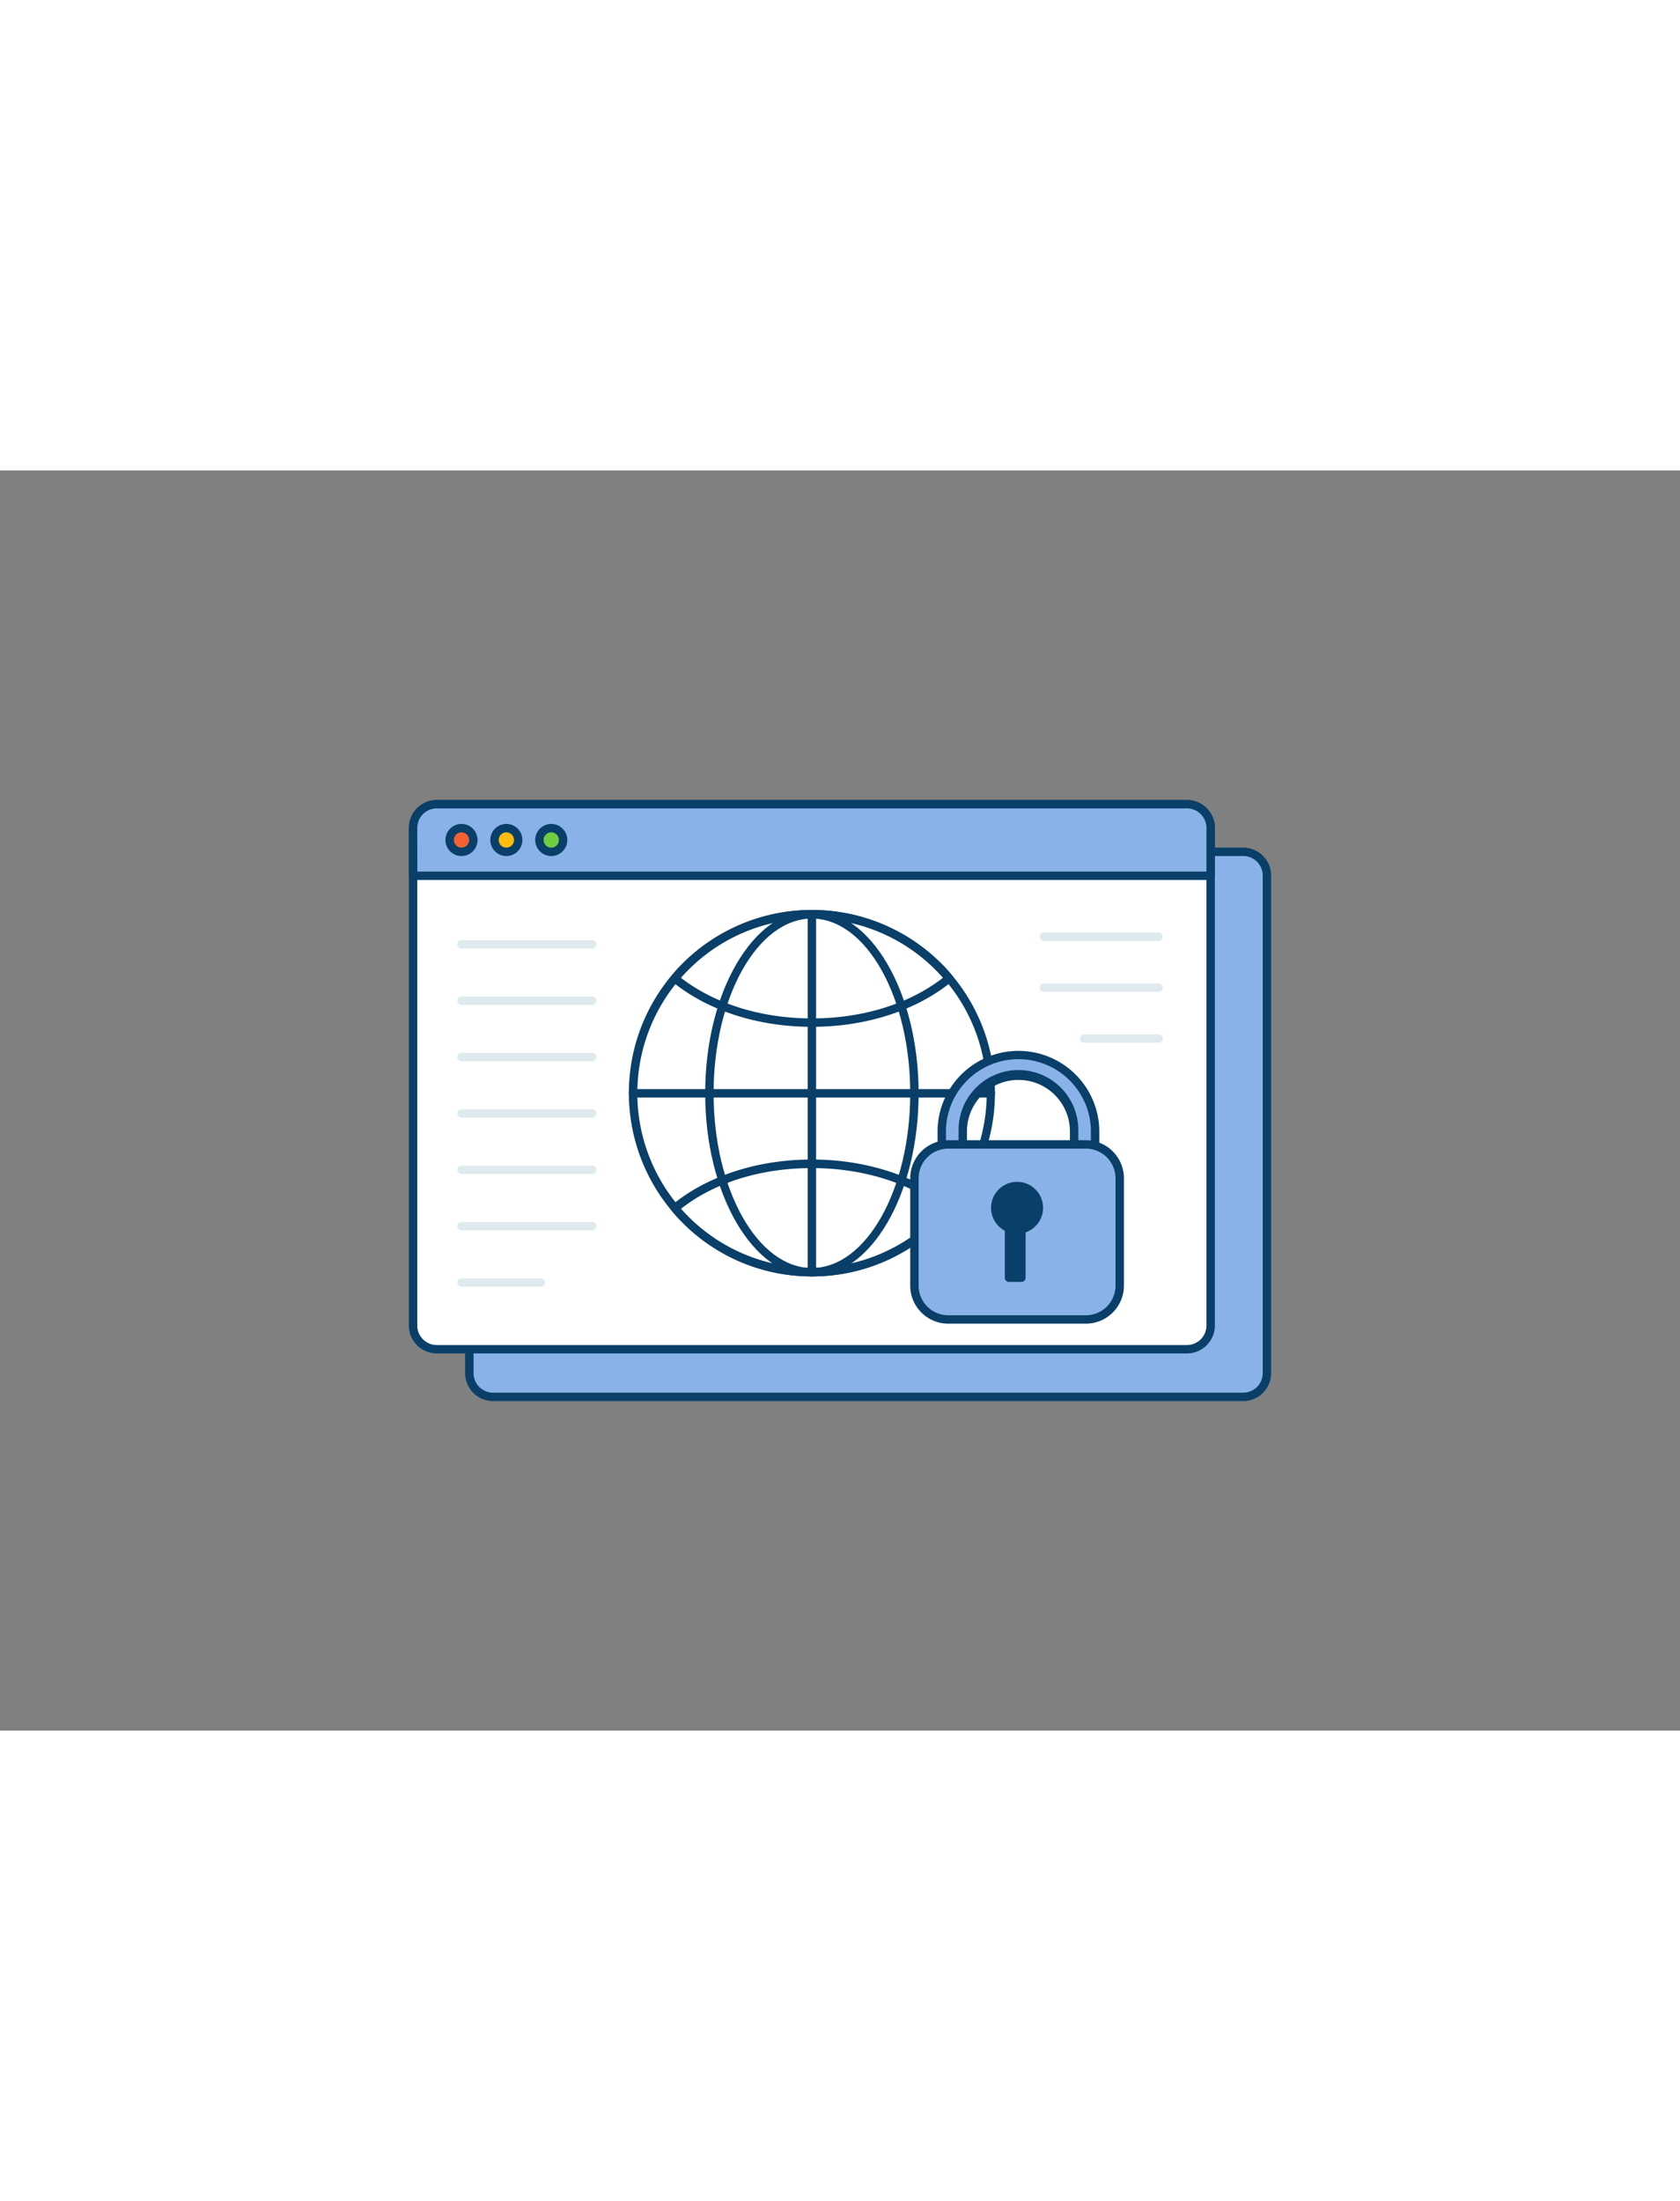 <svg xmlns="http://www.w3.org/2000/svg" viewBox="0 0 400 300" data-imageid="drone-5" imageName="Online protection" class="illustrations_image" style="width: 229px;">
    <rect x="0" y="0" width="400" height="300" fill="#808080" stroke="none"/>
    <g id="_487_online_protection_outline" data-name="#487_online_protection_outline">
        <rect x="111.75" y="90.79" width="189.88" height="129.76" rx="5.65" fill="#89b3e8" class="target-color"/>
        <path d="M296,221.55H117.4a6.65,6.65,0,0,1-6.65-6.65V96.44a6.65,6.65,0,0,1,6.65-6.65H296a6.65,6.65,0,0,1,6.65,6.65V214.9A6.65,6.65,0,0,1,296,221.55ZM117.4,91.79a4.65,4.65,0,0,0-4.65,4.65V214.9a4.65,4.65,0,0,0,4.65,4.65H296a4.65,4.65,0,0,0,4.65-4.65V96.44A4.65,4.65,0,0,0,296,91.79Z" fill="#093f68"/>
        <rect x="98.37" y="79.45" width="189.88" height="129.76" rx="5.65" fill="#fff"/>
        <path d="M282.6,210.21H104a6.65,6.65,0,0,1-6.65-6.65V85.1A6.65,6.65,0,0,1,104,78.45H282.6a6.65,6.65,0,0,1,6.65,6.65V203.56A6.65,6.65,0,0,1,282.6,210.21ZM104,80.45a4.65,4.65,0,0,0-4.65,4.65V203.56a4.65,4.65,0,0,0,4.65,4.65H282.6a4.65,4.65,0,0,0,4.65-4.65V85.1a4.65,4.65,0,0,0-4.65-4.65Z" fill="#093f68"/>
        <path d="M104,79.45H282.6a5.65,5.65,0,0,1,5.65,5.65v11.4a0,0,0,0,1,0,0H98.37a0,0,0,0,1,0,0V85.1A5.65,5.65,0,0,1,104,79.45Z" fill="#89b3e8" class="target-color"/>
        <path d="M288.25,97.49H98.37a1,1,0,0,1-1-1V85.1A6.65,6.65,0,0,1,104,78.45H282.6a6.65,6.65,0,0,1,6.65,6.65V96.49A1,1,0,0,1,288.25,97.49Zm-188.88-2H287.25V85.1a4.65,4.65,0,0,0-4.65-4.65H104a4.65,4.65,0,0,0-4.65,4.65Z" fill="#093f68"/>
        <circle cx="109.88" cy="87.97" r="2.82" fill="#f56132"/>
        <path d="M109.88,91.79A3.82,3.82,0,1,1,113.7,88,3.83,3.83,0,0,1,109.88,91.79Zm0-5.64A1.82,1.82,0,1,0,111.7,88,1.83,1.83,0,0,0,109.88,86.15Z" fill="#093f68"/>
        <circle cx="120.56" cy="87.97" r="2.82" fill="#ffbc0e"/>
        <path d="M120.56,91.79A3.82,3.82,0,1,1,124.38,88,3.82,3.82,0,0,1,120.56,91.79Zm0-5.64A1.82,1.82,0,1,0,122.38,88,1.82,1.82,0,0,0,120.56,86.15Z" fill="#093f68"/>
        <circle cx="131.25" cy="87.97" r="2.82" fill="#70cc40"/>
        <path d="M131.25,91.79A3.82,3.82,0,1,1,135.07,88,3.82,3.82,0,0,1,131.25,91.79Zm0-5.64A1.82,1.82,0,1,0,133.07,88,1.83,1.83,0,0,0,131.25,86.15Z" fill="#093f68"/>
        <path d="M235.9,148.28A42.46,42.46,0,0,1,226,175.64q-1.11,1.35-2.34,2.58a42.63,42.63,0,0,1-60.61,0q-1.23-1.23-2.34-2.58a42.62,42.62,0,0,1,0-54.74q1.11-1.35,2.34-2.58a42.58,42.58,0,0,1,60.57,0q1.23,1.23,2.34,2.58A42.42,42.42,0,0,1,235.9,148.28Z" fill="#fff"/>
        <path d="M193.31,191.87a43.33,43.33,0,0,1-31-13c-.83-.83-1.64-1.73-2.4-2.65a43.59,43.59,0,0,1,0-56,35,35,0,0,1,2.4-2.65,43.57,43.57,0,0,1,62,0c.84.84,1.64,1.73,2.4,2.65a43.59,43.59,0,0,1,0,56c-.75.91-1.56,1.81-2.4,2.65A43.34,43.34,0,0,1,193.31,191.87Zm0-85.2A41.25,41.25,0,0,0,163.75,119a33.67,33.67,0,0,0-2.28,2.52,41.6,41.6,0,0,0,0,53.46c.72.87,1.49,1.72,2.28,2.51a41.61,41.61,0,0,0,59.18,0,33.88,33.88,0,0,0,2.28-2.52,41.58,41.58,0,0,0,0-53.45c-.72-.88-1.49-1.72-2.28-2.52A41.26,41.26,0,0,0,193.31,106.67Z" fill="#093f68"/>
        <path d="M193.31,191.87a43.33,43.33,0,0,1-31-13c-.83-.83-1.64-1.73-2.4-2.65a1,1,0,0,1-.22-.74,1,1,0,0,1,.37-.68c.64-.5,1.49-1.16,2.41-1.81,8.22-5.77,19.18-8.95,30.85-8.95S216,167.27,224.17,173c.92.65,1.77,1.31,2.41,1.81a1,1,0,0,1,.37.68,1,1,0,0,1-.22.74c-.76.92-1.57,1.82-2.41,2.66A43.34,43.34,0,0,1,193.31,191.87Zm-31.2-16.08c.52.59,1.06,1.17,1.61,1.72a41.61,41.61,0,0,0,59.18,0c.56-.56,1.1-1.14,1.62-1.73-.46-.35-1-.74-1.5-1.12-7.88-5.53-18.43-8.58-29.71-8.58s-21.82,3-29.7,8.59C163.08,175.05,162.57,175.44,162.11,175.79Z" fill="#093f68"/>
        <path d="M193.31,132.45c-11.66,0-22.62-3.18-30.87-8.95-.81-.57-1.62-1.18-2.39-1.83a1,1,0,0,1-.13-1.4,35.48,35.48,0,0,1,2.41-2.66,43.57,43.57,0,0,1,62,0c.84.84,1.64,1.73,2.4,2.65a1,1,0,0,1-.13,1.4c-.77.65-1.58,1.26-2.39,1.83C215.94,129.27,205,132.45,193.31,132.45Zm-31.19-11.68c.48.38,1,.75,1.47,1.09,7.91,5.54,18.47,8.59,29.72,8.59s21.82-3,29.73-8.59c.5-.34,1-.71,1.47-1.09q-.78-.9-1.62-1.74a41.56,41.56,0,0,0-59.14,0C163.18,119.59,162.64,120.17,162.12,120.77Z" fill="#093f68"/>
        <path d="M193.31,191.87c-14,0-25.41-19.55-25.41-43.59s11.4-43.6,25.41-43.6,25.41,19.56,25.41,43.6S207.32,191.87,193.31,191.87Zm0-85.19c-12.91,0-23.41,18.66-23.41,41.6s10.5,41.59,23.41,41.59,23.41-18.66,23.41-41.59S206.21,106.68,193.31,106.68Z" fill="#093f68"/>
        <path d="M235.9,149.28H150.72a1,1,0,0,1,0-2H235.9a1,1,0,0,1,0,2Z" fill="#093f68"/>
        <path d="M193.31,191.87a1,1,0,0,1-1-1V105.68a1,1,0,0,1,2,0v85.19A1,1,0,0,1,193.31,191.87Z" fill="#093f68"/>
        <path d="M258.24,165.16a2.49,2.49,0,0,1-2.5-2.5V157a13.26,13.26,0,0,0-26.51,0v5.67a2.5,2.5,0,0,1-5,0V157a18.26,18.26,0,0,1,36.51,0v5.67A2.5,2.5,0,0,1,258.24,165.16Z" fill="#89b3e8" class="target-color"/>
        <path d="M258.24,166.16a3.5,3.5,0,0,1-3.5-3.5V157a12.26,12.26,0,0,0-24.51,0v5.67a3.5,3.5,0,0,1-7,0V157a19.26,19.26,0,0,1,38.51,0v5.67A3.5,3.5,0,0,1,258.24,166.16Zm-15.76-23.42A14.27,14.27,0,0,1,256.74,157v5.67a1.5,1.5,0,0,0,3,0V157a17.26,17.26,0,0,0-34.51,0v5.67a1.5,1.5,0,0,0,3,0V157A14.26,14.26,0,0,1,242.48,142.74Z" fill="#093f68"/>
        <rect x="217.72" y="160.45" width="48.88" height="41.67" rx="8.06" fill="#89b3e8" class="target-color"/>
        <path d="M258.54,203.12H225.77a9.06,9.06,0,0,1-9.05-9.05V168.51a9.06,9.06,0,0,1,9.05-9.06h32.77a9.06,9.06,0,0,1,9.06,9.06v25.56A9.06,9.06,0,0,1,258.54,203.12Zm-32.77-41.67a7.06,7.06,0,0,0-7.05,7.06v25.56a7.05,7.05,0,0,0,7.05,7.05h32.77a7.06,7.06,0,0,0,7.06-7.05V168.51a7.07,7.07,0,0,0-7.06-7.06Z" fill="#093f68"/>
        <path d="M247.35,175.58a5.19,5.19,0,1,0-7.11,4.82v11.78h2.95V180.67A5.2,5.2,0,0,0,247.35,175.58Z" fill="#093f68"/>
        <path d="M243.19,193.18h-2.95a1,1,0,0,1-1-1V181a6.19,6.19,0,1,1,9.11-5.46,6.21,6.21,0,0,1-4.16,5.85v10.75A1,1,0,0,1,243.19,193.18Zm-1.95-2h.95V180.67a1,1,0,0,1,.8-1,4.2,4.2,0,1,0-2.38-.22,1,1,0,0,1,.63.93Z" fill="#093f68"/>
        <path d="M141,113.8H109.88a1,1,0,0,1,0-2H141a1,1,0,0,1,0,2Z" fill="#dfeaef"/>
        <path d="M141,127.23H109.88a1,1,0,0,1,0-2H141a1,1,0,0,1,0,2Z" fill="#dfeaef"/>
        <path d="M141,140.65H109.88a1,1,0,0,1,0-2H141a1,1,0,0,1,0,2Z" fill="#dfeaef"/>
        <path d="M141,154.07H109.88a1,1,0,0,1,0-2H141a1,1,0,0,1,0,2Z" fill="#dfeaef"/>
        <path d="M141,167.49H109.88a1,1,0,0,1,0-2H141a1,1,0,0,1,0,2Z" fill="#dfeaef"/>
        <path d="M141,180.91H109.88a1,1,0,1,1,0-2H141a1,1,0,0,1,0,2Z" fill="#dfeaef"/>
        <path d="M128.76,194.33H109.88a1,1,0,0,1,0-2h18.88a1,1,0,0,1,0,2Z" fill="#dfeaef"/>
        <path d="M275.86,112H248.55a1,1,0,0,1,0-2h27.31a1,1,0,0,1,0,2Z" fill="#dfeaef"/>
        <path d="M275.86,124.13H248.55a1,1,0,0,1,0-2h27.31a1,1,0,0,1,0,2Z" fill="#dfeaef"/>
        <path d="M275.86,136.24H258.13a1,1,0,0,1,0-2h17.73a1,1,0,0,1,0,2Z" fill="#dfeaef"/>
    </g>
</svg>